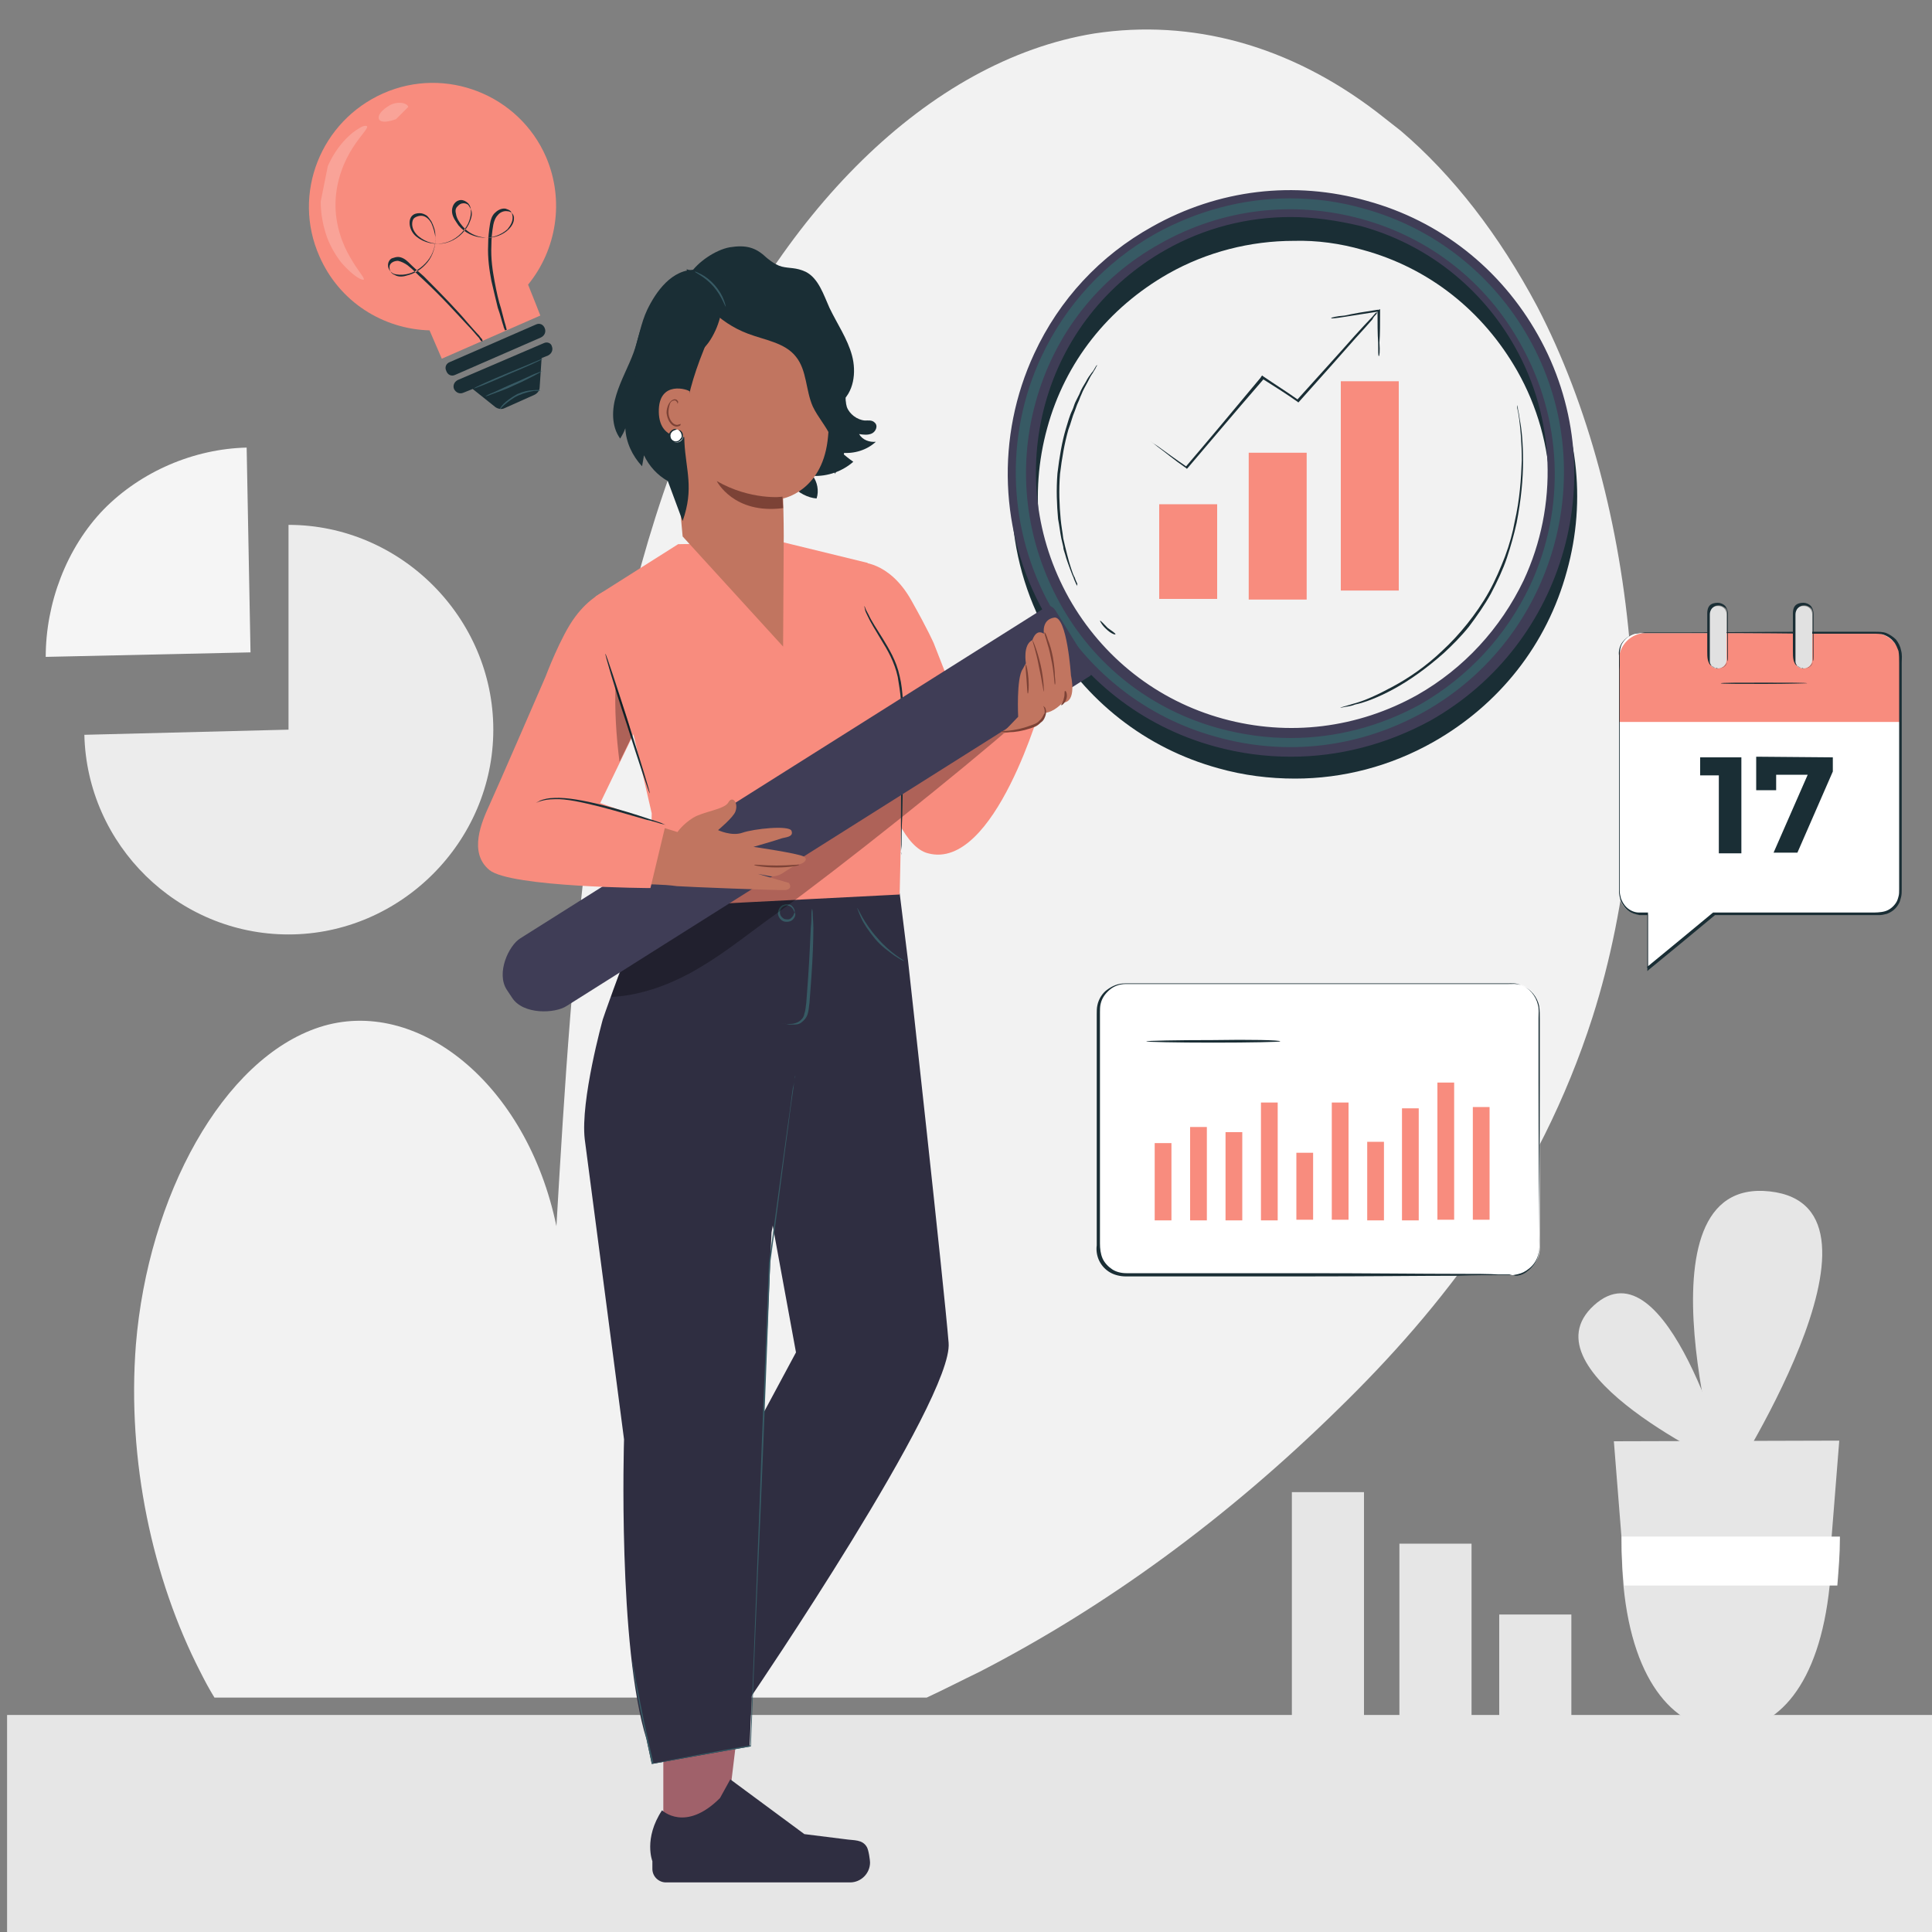 <?xml version="1.0" encoding="utf-8"?>
<!-- Generator: Adobe Illustrator 27.1.1, SVG Export Plug-In . SVG Version: 6.00 Build 0)  -->
<svg version="1.1" id="Capa_1" xmlns="http://www.w3.org/2000/svg" xmlns:xlink="http://www.w3.org/1999/xlink" x="0px" y="0px"
	 viewBox="0 0 300 300" style="enable-background:new 0 0 300 300;" xml:space="preserve">
<rect x="0" y="0" width="300" height="300" fill="#808080" stroke="none"/>
<style type="text/css">
	.st0{fill:#F2F2F2;}
	.st1{fill:#E6E6E6;}
	.st2{fill:#FFFFFF;}
	.st3{fill:#A0616A;}
	.st4{fill:#2F2E41;}
	.st5{fill:#1A2E35;}
	.st6{fill:#F88C7E;}
	.st7{fill:#E1E1E1;}
	.st8{fill:#375A64;}
	.st9{opacity:0.3;}
	.st10{fill:#C17560;}
	.st11{fill:#7C4236;}
	.st12{fill:#3F3D56;}
	.st13{fill:#ECECEC;}
	.st14{fill:#F5F5F5;}
	.st15{opacity:0.2;}
</style>
<g>
	<path class="st0" d="M247.3,157.9c-8.3,25.9-23.4,45.2-39.4,60.8c-17.4,17.1-36.2,30.8-55.8,40.9c-2.7,1.3-5.4,2.7-8.2,4H33.3
		c-0.8-1.3-1.5-2.6-2.2-4c-7.4-14.4-11.4-32.8-10-50.8c1.9-23.1,13.5-44.4,28.5-49.3c15.1-4.9,32.2,8.7,36.8,30.9
		c2.5-43,5.4-87.6,20.5-124.2c13.7-33.1,37.3-56.8,63-61C185,2.9,200.2,7,213.8,17.4c1.3,1,2.4,1.9,3.7,2.9
		c8.1,6.9,15.3,16.2,21.2,27.3C254.6,78.2,258.5,122.7,247.3,157.9z"/>
	<g>
		<path class="st1" d="M268.4,227.8c0,0-32.2-14.8-20.9-25.1C258.8,192.4,268.4,227.8,268.4,227.8z"/>
		<path class="st1" d="M267.8,231.3c0,0-14.8-48.7,7-46.3S267.8,231.3,267.8,231.3z"/>
		<path class="st1" d="M250.6,223.8l1.2,15.1v0.3c0,2.3,0.1,4.7,0.3,7.1c1.5,15.4,8.3,22.4,16.1,22.4c7.8,0,14.3-7,15.9-22.4
			c0.3-2.3,0.3-4.7,0.3-7.1v-0.3v-0.1l1.2-15.1L250.6,223.8L250.6,223.8L250.6,223.8z"/>
		<path class="st2" d="M285.7,238.6L285.7,238.6v0.3c0,2.4-0.2,4.8-0.4,7.3h-33.1c-0.3-2.4-0.4-4.8-0.4-7.3v-0.3H285.7z"/>
	</g>
	<g>
		<g>
			<rect x="1.1" y="266.3" class="st1" width="299" height="34.1"/>
		</g>
	</g>
	<g>
		<g>
			<polygon class="st3" points="103,251.5 116.6,251.5 112.3,287.1 103,287.1 			"/>
			<path class="st4" d="M134.6,286.8L134.6,286.8c-0.7-1.2-2-1-3.3-1.2l-6.4-0.8l-11.5-8.5l-1.6,2.9c-5.4,5.4-9,1.9-9,1.9
				c-2.9,4.4-1.5,7.9-1.5,7.9v1.2c0,1.2,1,2.1,2.1,2.1H132c1.7,0,3.1-1.4,3.1-3.1l0,0C135.1,288.9,134.9,287.3,134.6,286.8
				L134.6,286.8L134.6,286.8z"/>
		</g>
		<g>
			<g>
				<g>
					<g>
						<g>
							<g>
								<g>
									<path class="st2" d="M234.9,198h-60.2c-2.3,0-4.2-1.9-4.2-4.2v-36.9c0-2.3,1.9-4.2,4.2-4.2h60.2c2.3,0,4.2,1.9,4.2,4.2
										v36.9C239.1,196.1,237.2,198,234.9,198z"/>
								</g>
							</g>
							<g>
								<g>
									<g>
										<path class="st5" d="M234.9,198c0,0,0.2,0,0.6-0.1c0.4-0.1,0.9-0.2,1.5-0.6c0.6-0.4,1.3-1,1.7-2c0.4-1,0.3-2.2,0.3-3.7
											c0-5.6-0.1-13.7-0.1-23.6c0-2.5,0-5.1,0-7.8c0-0.7,0-1.3,0-2.1s0.1-1.4-0.1-2.1c-0.3-1.3-1.3-2.6-2.6-3
											c-0.6-0.3-1.4-0.2-2.1-0.2c-0.8,0-1.5,0-2.2,0c-1.5,0-3.1,0-4.6,0c-3.1,0-6.3,0-9.6,0c-13.2,0-27.6,0-42.9,0
											c-0.9,0-1.8,0.3-2.5,0.9c-0.7,0.6-1.2,1.3-1.4,2.2c-0.1,0.4-0.1,0.9-0.1,1.3v1.4c0,1,0,1.9,0,2.8c0,3.7,0,7.4,0,11
											c0,7.2,0,14.1,0,20.7c0,0.8,0.1,1.6,0.4,2.3c0.3,0.7,0.9,1.3,1.5,1.7c0.6,0.4,1.4,0.6,2.2,0.6c0.8,0,1.6,0,2.4,0
											c3.1,0,6.2,0,9.1,0c5.8,0,11.3,0,16.3,0c9.9,0,18,0.1,23.6,0.1c2.8,0,4.9,0,6.4,0.1c0.7,0,1.3,0,1.7,0
											C234.7,198,234.9,198,234.9,198s-0.2,0-0.6,0c-0.4,0-1,0-1.7,0c-1.5,0-3.7,0-6.4,0.1c-5.6,0-13.7,0.1-23.6,0.1
											c-5,0-10.4,0-16.3,0c-2.9,0-6,0-9.1,0c-0.8,0-1.5,0-2.4,0c-0.8,0-1.7-0.2-2.4-0.6c-0.7-0.4-1.3-1-1.7-1.8
											c-0.4-0.8-0.5-1.7-0.4-2.4c0-6.6,0-13.5,0-20.7c0-3.6,0-7.2,0-11c0-0.9,0-1.9,0-2.8v-1.4c0-0.4,0-1,0.1-1.4
											c0.2-1,0.8-1.9,1.5-2.4c0.8-0.6,1.7-1,2.8-1c15.2,0,29.7,0,42.9,0c3.3,0,6.5,0,9.6,0c1.5,0,3.1,0,4.6,0c0.8,0,1.5,0,2.2,0
											s1.5-0.1,2.2,0.3c1.5,0.5,2.5,1.8,2.8,3.2c0.1,0.7,0.1,1.4,0.1,2.1c0,0.7,0,1.4,0,2.1c0,2.7,0,5.3,0,7.8
											c0,9.9-0.1,18-0.1,23.6c0,0.7,0,1.3,0,2c0,0.6-0.1,1.2-0.3,1.7c-0.4,1-1.2,1.7-1.8,2.1s-1.2,0.5-1.6,0.5
											C235.1,198,234.9,198,234.9,198z"/>
									</g>
								</g>
							</g>
						</g>
						<g>
							<g>
								<g>
									<g>
										<g>
											<g>
												<g>
													<g>
														<g>
															<rect x="201.3" y="179" class="st6" width="2.6" height="10.4"/>
														</g>
													</g>
												</g>
											</g>
										</g>
										<g>
											<g>
												<g>
													<g>
														<g>
															<rect x="179.3" y="177.5" class="st6" width="2.6" height="12"/>
														</g>
													</g>
												</g>
											</g>
										</g>
										<g>
											<g>
												<g>
													<g>
														<g>
															<rect x="184.8" y="175" class="st6" width="2.6" height="14.5"/>
														</g>
													</g>
												</g>
											</g>
										</g>
										<g>
											<g>
												<g>
													<g>
														<g>
															<rect x="190.3" y="175.8" class="st6" width="2.6" height="13.7"/>
														</g>
													</g>
												</g>
											</g>
										</g>
										<g>
											<g>
												<g>
													<g>
														<g>
															<rect x="195.8" y="171.2" class="st6" width="2.6" height="18.3"/>
														</g>
													</g>
												</g>
											</g>
										</g>
										<g>
											<g>
												<g>
													<g>
														<g>
															<rect x="206.8" y="171.2" class="st6" width="2.6" height="18.2"/>
														</g>
													</g>
												</g>
											</g>
										</g>
										<g>
											<g>
												<g>
													<g>
														<g>
															<rect x="212.3" y="177.3" class="st6" width="2.6" height="12.2"/>
														</g>
													</g>
												</g>
											</g>
										</g>
										<g>
											<g>
												<g>
													<g>
														<g>
															<rect x="217.7" y="172.1" class="st6" width="2.6" height="17.4"/>
														</g>
													</g>
												</g>
											</g>
										</g>
										<g>
											<g>
												<g>
													<g>
														<g>
															<rect x="223.2" y="168.1" class="st6" width="2.6" height="21.3"/>
														</g>
													</g>
												</g>
											</g>
										</g>
										<g>
											<g>
												<g>
													<g>
														<g>
															<rect x="228.7" y="171.9" class="st6" width="2.6" height="17.5"/>
														</g>
													</g>
												</g>
											</g>
										</g>
									</g>
								</g>
							</g>
						</g>
					</g>
				</g>
				<g>
					<g>
						<path class="st5" d="M198.8,161.7c0,0.1-4.7,0.2-10.4,0.2c-5.8,0-10.4-0.1-10.4-0.2c0-0.1,4.7-0.2,10.4-0.2
							C194.1,161.4,198.8,161.5,198.8,161.7z"/>
					</g>
				</g>
			</g>
			<g>
				<g>
					<g>
						<path class="st2" d="M254.8,98.3h36.9c1.9,0,3.4,1.5,3.4,3.4v36.9c0,1.9-1.5,3.4-3.4,3.4h-25.5l-10.3,8.5V142h-1.1
							c-1.9,0-3.4-1.5-3.4-3.4v-36.9C251.4,99.8,252.9,98.3,254.8,98.3z"/>
					</g>
				</g>
				<g>
					<g>
						<g>
							<path class="st6" d="M251.4,112.1h43.7v-9.7c0-2.3-1.9-4.1-4.1-4.1h-35.5c-2.2,0-4.1,1.9-4.1,4.1L251.4,112.1L251.4,112.1z"
								/>
						</g>
					</g>
					<g>
						<g>
							<path class="st5" d="M270.4,117.6v14.9h-3.5v-12.1h-2.9v-2.8H270.4z"/>
						</g>
						<g>
							<path class="st5" d="M284.6,117.6v2.2l-5.5,12.6h-3.7l5.3-12.1h-4.9v2.4h-3.1v-5.2L284.6,117.6L284.6,117.6z"/>
						</g>
					</g>
					<g>
						<g>
							<g>
								<path class="st5" d="M267.2,106.1c0,0.1,3,0.1,6.7,0.1c3.7,0,6.7-0.1,6.7-0.1c0-0.1-3-0.1-6.7-0.1S267.2,106,267.2,106.1z"
									/>
							</g>
						</g>
					</g>
				</g>
				<g>
					<g>
						<g>
							<path class="st5" d="M254.8,98.3c0,0-0.1,0-0.3,0c-0.1,0-0.4,0-0.6,0.1c-0.6,0.1-1.5,0.6-2.1,1.5c-0.3,0.5-0.5,1.2-0.4,1.9
								c0,0.7,0,1.5,0,2.3c0,1.7,0,3.6,0,5.7c0,4.3,0,9.4,0,15.4c0,2.9,0,6.1,0,9.4c0,0.8,0,1.7,0,2.5c0,0.4,0,0.8,0,1.3
								c0,0.4,0.1,0.9,0.2,1.3c0.3,0.8,0.9,1.6,1.7,2c0.4,0.2,0.8,0.3,1.3,0.4c0.4,0,0.9,0,1.3,0l-0.1-0.1c0,2.7,0,5.5,0,8.5v0.3
								l0.2-0.2c3.3-2.7,6.7-5.5,10.3-8.5h-0.1c6.3,0,12.9,0,19.8,0c1.5,0,3.1,0,4.6,0h1.2c0.4,0,0.8-0.1,1.2-0.2
								c0.8-0.3,1.4-0.8,1.8-1.5c0.2-0.3,0.3-0.7,0.4-1.1c0.1-0.4,0.1-0.8,0.1-1.2c0-0.8,0-1.5,0-2.2c0-1.5,0-2.9,0-4.4
								c0-5.9,0-11.5,0-16.9c0-2.7,0-5.3,0-7.9c0-1.3,0-2.6,0-3.8c0-0.6,0.1-1.2-0.1-1.9c-0.1-0.6-0.4-1.2-0.8-1.7
								c-0.4-0.4-1-0.8-1.5-1s-1.2-0.2-1.8-0.2c-1.2,0-2.3,0-3.4,0c-2.2,0-4.4,0-6.4,0c-8.1,0-14.7,0.1-19.3,0.1c-2.3,0-4,0-5.3,0
								c-0.6,0-1,0-1.3,0C255,98.3,254.8,98.3,254.8,98.3s0.1,0,0.4,0s0.8,0,1.3,0c1.2,0,2.9,0,5.3,0c4.6,0,11.2,0,19.3,0.1
								c2.1,0,4.2,0,6.4,0c1.1,0,2.2,0,3.4,0c0.6,0,1.2,0,1.7,0.2c0.5,0.2,1,0.5,1.4,1c0.4,0.4,0.6,1,0.8,1.5
								c0.1,0.6,0.1,1.2,0.1,1.8c0,1.2,0,2.5,0,3.8c0,2.6,0,5.2,0,7.9c0,5.4,0,11.1,0,16.9c0,1.5,0,2.9,0,4.4c0,0.8,0,1.5,0,2.2
								c0,0.4,0,0.8-0.1,1.1c-0.1,0.4-0.2,0.7-0.4,1c-0.4,0.6-1,1.1-1.7,1.3s-1.5,0.2-2.2,0.2c-1.5,0-3.1,0-4.6,0
								c-6.8,0-13.5,0-19.8,0h-0.1H266c-3.5,2.9-7,5.8-10.3,8.5l0.2,0.1c0-2.9,0-5.8,0-8.5v-0.1h-0.1c-0.4,0-0.9,0-1.3,0
								s-0.8-0.1-1.2-0.3c-0.8-0.4-1.3-1.1-1.6-1.9c-0.1-0.4-0.2-0.8-0.2-1.2c0-0.4,0-0.8,0-1.3c0-0.8,0-1.7,0-2.5
								c0-3.3,0-6.5,0-9.4c0-5.9,0-11.1,0-15.4c0-2.1,0-4,0-5.7c0.1-1.7-0.2-3.1,0.4-4.1c0.6-1,1.5-1.4,2-1.5
								C254.5,98.3,254.8,98.3,254.8,98.3z"/>
						</g>
					</g>
				</g>
				<g>
					<g>
						<g>
							<path class="st7" d="M266.7,103.8L266.7,103.8c0.8,0,1.4-0.6,1.4-1.3v-7.1c0-0.8-0.6-1.3-1.3-1.3h-0.1
								c-0.8,0-1.3,0.6-1.3,1.3v7.1C265.4,103.3,266,103.8,266.7,103.8z"/>
						</g>
					</g>
					<g>
						<g>
							<g>
								<path class="st5" d="M266.7,103.8c0-0.1-0.4,0-0.8-0.3c-0.2-0.2-0.4-0.4-0.4-0.8s0-0.9,0-1.4c0-1.1,0-2.3,0-3.7
									c0-0.7,0-1.4,0-2.2c0-0.3,0.1-0.7,0.4-1c0.3-0.3,0.6-0.4,1-0.4s0.7,0.2,1,0.4s0.3,0.6,0.3,1c0,0.8,0,1.5,0,2.2
									c0,1.3,0,2.6,0,3.7c0,0.3,0,0.5,0,0.8c0,0.3,0,0.4,0,0.6c-0.1,0.4-0.3,0.6-0.5,0.8C267.1,103.9,266.7,103.8,266.7,103.8
									s0.1,0,0.3,0c0.1,0,0.4-0.1,0.6-0.2c0.3-0.2,0.5-0.4,0.6-0.9c0.1-0.2,0.1-0.4,0.1-0.7s0-0.5,0-0.8c0-1.1,0-2.3,0-3.7
									c0-0.7,0-1.4,0-2.2c0-0.4-0.1-0.8-0.4-1.2c-0.3-0.3-0.7-0.5-1.2-0.5c-0.4,0-0.9,0.1-1.2,0.4c-0.3,0.3-0.4,0.8-0.4,1.2
									c0,0.8,0,1.5,0,2.2c0,1.3,0,2.6,0,3.7c0,0.5,0,1,0.1,1.4s0.3,0.8,0.6,0.9c0.3,0.2,0.5,0.3,0.6,0.3
									C266.6,103.9,266.7,103.8,266.7,103.8z"/>
							</g>
						</g>
					</g>
				</g>
				<g>
					<g>
						<g>
							<path class="st7" d="M280,103.8L280,103.8c0.8,0,1.4-0.6,1.4-1.3v-7.1c0-0.8-0.6-1.3-1.3-1.3H280c-0.8,0-1.3,0.6-1.3,1.3v7.1
								C278.7,103.3,279.3,103.8,280,103.8z"/>
						</g>
					</g>
					<g>
						<g>
							<g>
								<path class="st5" d="M280,103.8c0-0.1-0.4,0-0.8-0.3c-0.2-0.2-0.4-0.4-0.4-0.8s0-0.9,0-1.4c0-1.1,0-2.3,0-3.7
									c0-0.7,0-1.4,0-2.2c0-0.3,0.1-0.7,0.4-1c0.3-0.3,0.6-0.4,1-0.4s0.7,0.2,1,0.4c0.3,0.3,0.3,0.6,0.3,1c0,0.8,0,1.5,0,2.2
									c0,1.3,0,2.6,0,3.7c0,0.3,0,0.5,0,0.8c0,0.3,0,0.4,0,0.6c-0.1,0.4-0.3,0.6-0.5,0.8C280.4,103.9,280,103.8,280,103.8
									s0.1,0,0.3,0c0.1,0,0.4-0.1,0.6-0.2c0.3-0.2,0.5-0.4,0.6-0.9c0.1-0.2,0.1-0.4,0.1-0.7s0-0.5,0-0.8c0-1.1,0-2.3,0-3.7
									c0-0.7,0-1.4,0-2.2c0-0.4-0.1-0.8-0.4-1.2c-0.3-0.3-0.7-0.5-1.2-0.5c-0.4,0-0.9,0.1-1.2,0.4c-0.3,0.3-0.4,0.8-0.4,1.2
									c0,0.8,0,1.5,0,2.2c0,1.3,0,2.6,0,3.7c0,0.5,0,1,0.1,1.4c0.1,0.4,0.3,0.8,0.6,0.9c0.3,0.2,0.5,0.3,0.6,0.3
									C280,103.9,280,103.8,280,103.8z"/>
							</g>
						</g>
					</g>
				</g>
			</g>
			<g>
				<g>
					<g>
						<g>
							<g>
								<g>
									<g>
										<g>
											<g>
												<g>
													<path class="st4" d="M103.9,138.3c0,0-3.8,4-5.6,7.9c-1.9,3.8-4.7,12.1-4.7,12.1s-3.5,12.6-2.8,18.6
														c0.8,6,6.1,46.6,6.1,46.6s-1,32.2,3.5,46.6l0.8,3.8l15.2-2.7l0,0l0,0l3.4-79.8l9.3-52.8L103.9,138.3z"/>
												</g>
											</g>
										</g>
									</g>
								</g>
							</g>
							<g>
								<g>
									<g>
										<g>
											<g>
												<g>
													<g>
														<path class="st8" d="M123.4,141.7c-0.1,0-0.1-0.5-0.6-0.9c-0.3-0.2-0.6-0.3-1-0.1c-0.4,0.1-0.7,0.6-0.7,1
															s0.3,0.8,0.7,1c0.4,0.1,0.8,0.1,1-0.1C123.4,142.1,123.3,141.6,123.4,141.7c0,0,0.1,0.1,0.1,0.3s-0.1,0.5-0.4,0.8
															c-0.3,0.3-0.8,0.4-1.3,0.3c-0.5-0.1-1-0.7-1-1.3c0-0.6,0.4-1.2,0.9-1.3c0.5-0.2,1-0.1,1.3,0.2s0.4,0.6,0.4,0.8
															C123.4,141.5,123.4,141.7,123.4,141.7z"/>
													</g>
												</g>
											</g>
										</g>
									</g>
								</g>
							</g>
							<g>
								<g>
									<g>
										<g>
											<g>
												<path class="st4" d="M141,149.2c0,0,5.6,50.6,6.3,59.3c0.8,8.7-30.7,55-30.7,55l-13.3-15.7l20.3-37.8l-6.9-37.6l9-33.9
													l14,0.2L141,149.2z"/>
											</g>
										</g>
									</g>
								</g>
							</g>
						</g>
						<g>
							<g>
								<g>
									<g>
										<g>
											<g>
												<path class="st8" d="M98.2,257.9c0,0,0,0.4,0.1,1.1c0.1,0.7,0.3,1.8,0.5,3.1c0.5,2.8,1.3,6.7,2.4,11.7v0.1h0.1
													c4.3-0.8,9.4-1.7,15.2-2.7h0.1v-0.1c0.4-10.4,0.9-22.9,1.5-36.3c0.6-14.4,1.1-27.8,1.5-38.7l0,0
													c1.2-8.8,2.1-16.1,2.8-21.2c0.3-2.5,0.6-4.5,0.8-5.9c0.1-0.6,0.1-1.2,0.2-1.5c0.1-0.3,0.1-0.5,0.1-0.5s-0.1,0.2-0.1,0.5
													c-0.1,0.4-0.1,0.9-0.3,1.5c-0.2,1.3-0.4,3.3-0.8,5.9c-0.7,5.1-1.7,12.4-2.9,21.2l0,0l0,0c-0.4,11-1,24.3-1.5,38.7
													c-0.5,13.4-1,25.8-1.4,36.3l0.1-0.1c-5.8,1-10.9,2-15.2,2.8l0.1,0.1c-1.2-5-2-9-2.5-11.7c-0.3-1.3-0.4-2.4-0.6-3.1
													c-0.1-0.4-0.1-0.6-0.1-0.8C98.2,258,98.2,257.9,98.2,257.9z"/>
											</g>
										</g>
									</g>
								</g>
							</g>
						</g>
					</g>
					<g>
						<g>
							<path class="st8" d="M121.2,158.9c0,0,0.3,0,0.8,0.1c0.5,0,1.3,0.1,2.1-0.4c0.4-0.3,0.7-0.6,0.8-1.2c0.2-0.5,0.2-1.1,0.3-1.7
								c0.1-1.3,0.2-2.6,0.3-4.1c0.2-2.9,0.3-5.6,0.4-7.5c0.1-0.9,0.1-1.7,0.1-2.2c0-0.5,0.1-0.8,0.1-0.8s0.1,0.3,0.1,0.8
								s0.1,1.3,0.1,2.2c0,1.9-0.1,4.6-0.3,7.5c-0.1,1.5-0.2,2.8-0.3,4.1c-0.1,0.6-0.1,1.2-0.3,1.8c-0.2,0.6-0.6,1-1,1.3
								c-0.4,0.3-0.9,0.3-1.3,0.3c-0.4,0-0.7,0-1-0.1C121.4,158.9,121.2,158.9,121.2,158.9z"/>
						</g>
					</g>
					<g>
						<g>
							<path class="st8" d="M140.4,149.2c0,0.1-0.6-0.2-1.5-0.8c-0.8-0.6-2-1.4-3-2.6c-1-1.2-1.8-2.4-2.2-3.3
								c-0.4-0.9-0.6-1.5-0.6-1.5c0.1-0.1,1,2.3,3.1,4.6C138.2,148,140.5,149.2,140.4,149.2z"/>
						</g>
					</g>
				</g>
				<g>
					<g>
						<g>
							<g>
								<g>
									<path class="st6" d="M92.5,92.6l6,22l2.7,11.7c0,10.1-2.7,14.7-2.7,14.7l41.2-2.1c0,0,0.7-27.9,0-33.2l-5-18.3l-13.1-3.2
										l-16.3,0.3L92.5,92.6z"/>
								</g>
							</g>
						</g>
						<g>
							<g>
								<g>
									<path class="st5" d="M149.2,123.6c-0.1,0-0.1-0.4-0.1-1.1c0-0.7,0.1-1.6,0.4-2.6c0.4-1,0.9-1.8,1.3-2.3s0.8-0.8,0.8-0.7
										c0.1,0.1-1.2,1.2-1.9,3.1C149.1,121.9,149.3,123.6,149.2,123.6z"/>
								</g>
							</g>
						</g>
						<g>
							<path class="st6" d="M161.8,109.1l-10.7,6.4L145,99.9c0,0-0.8-1.9-3.5-6.7c-3.5-6.2-8.1-5.9-8.1-5.9l-5.4,8.1l5.8,12.4
								c0,0,3.5,23,10.3,24.7C154.5,135.3,161.8,109.1,161.8,109.1L161.8,109.1z"/>
						</g>
					</g>
					<g class="st9">
						<g>
							<path d="M94.9,154.8c4.9-0.2,9.9-2.2,14-4.7c4.2-2.5,7.9-5.6,11.9-8.4c9.4-6.8,28.1-21.7,36.9-29.4l-2.6,0.6l-58.9,38.1
								L94.9,154.8z"/>
						</g>
					</g>
					<g>
						<g>
							<path class="st5" d="M140,132.8c0,0,0-0.1-0.1-0.4c0-0.3,0-0.7,0-1.2c0-1.1,0-2.5,0-4.3c0-3.7,0.1-8.7,0.1-14.1
								c0-1.4,0.1-2.8-0.1-4c-0.1-1.3-0.3-2.5-0.5-3.7c-0.5-2.3-1.6-4.2-2.6-5.8c-0.9-1.5-1.7-2.8-2.1-3.7c-0.2-0.4-0.4-0.8-0.4-1.1
								c-0.1-0.3-0.1-0.4-0.1-0.4s0.1,0.1,0.2,0.4c0.1,0.3,0.3,0.6,0.5,1c0.4,0.9,1.2,2.1,2.2,3.7c0.9,1.5,2.1,3.4,2.6,5.8
								c0.3,1.2,0.4,2.4,0.5,3.7c0.1,1.3,0.1,2.7,0.1,4c-0.1,5.5-0.1,10.4-0.2,14.1c-0.1,1.8-0.1,3.2-0.1,4.3c0,0.4-0.1,0.8-0.1,1.2
								C140,132.6,140,132.8,140,132.8z"/>
						</g>
					</g>
				</g>
				<g>
					<g>
						<path class="st5" d="M136,68.6c-1,0.1-2.1-0.3-2.6-1.2c0.6,0.1,1.4,0.2,2-0.1c0.6-0.3,1-1.2,0.4-1.7c-0.4-0.4-1-0.3-1.5-0.3
							c-1.2-0.1-2.4-1-2.8-2.1c-0.4-1.3-0.1-2.7,0.1-4c0.4-3.9-1.4-8-4.6-10.2l-8.5-4.9c-3.1,3.9-4,9.2-3.4,14.1
							c0.6,4.9,2.7,9.6,5.3,13.8c0.7,1.2,1.5,2.5,2.6,3.5c1,1,2.4,1.8,3.8,1.9c0.4-1.2,0.1-2.6-0.6-3.5c2.3,0.1,4.6-0.7,6.3-2.2
							c-0.6-0.4-1.2-0.9-1.8-1.4C132.6,70.5,134.6,69.9,136,68.6z"/>
					</g>
					<g>
						<g>
							<g>
								<g>
									<g>
										<g>
											<g>
												<path class="st10" d="M103.6,54.9c0.1-3.5,2.4-6.5,5.7-7.4l10.6-3c4.6-0.6,7.8,4.9,8.3,9.6c0.4,5.1,0.8,10.5,0.3,14.4
													c-1,7.8-6.9,8.9-6.9,8.9s0.1,3.5,0.1,5.8l-0.1,17.2L106,83.3L103.4,55C103.5,54.8,103.6,55,103.6,54.9z"/>
											</g>
										</g>
									</g>
									<g>
										<g>
											<g>
												<g>
													<g>
														<g>
															<g>
																<path class="st11" d="M111.3,74.7c0,0,2.6,5.2,10.3,4.2l-0.1-1.8C121.6,77.2,116.5,77.7,111.3,74.7z"/>
															</g>
														</g>
													</g>
												</g>
											</g>
										</g>
									</g>
								</g>
							</g>
						</g>
					</g>
					<g>
						<path class="st5" d="M107.1,42.6c1.2-1.9,4-3.8,6.2-4.2c2.5-0.4,4,0,5.6,1.5c0,0,1.3,1.2,2.5,1.5s2.2,0.1,3.7,0.8
							c2,1,2.8,3.6,3.7,5.6c1.2,2.5,2.8,4.8,3.5,7.4c0.7,2.6,0.3,5.8-1.9,7.4c0.4-2.2,0.8-4.7-0.4-6.7c-1-1.5-2.6-2.3-3.8-3.5
							c-1.5-1.5-1.7-3.5-3.1-5C119.5,44,113.3,49.9,107.1,42.6"/>
					</g>
					<g>
						<path class="st5" d="M131.4,65.1c-0.1-3.7-0.3-7.5-1.6-11c-1.5-4.4-4.8-8.1-8.8-10.3c-4.1-2.2-9-2.8-13.5-1.7l-0.9-0.3
							c1.4,4.6,5,8.3,9.5,10c2.6,1,5.8,1.4,7.5,3.6c1.7,2.1,1.5,5.2,2.6,7.7c0.8,1.7,2.1,3.1,2.8,4.7c0.8,1.8,0.7,3.8,0.6,5.8
							C131.4,71.4,131.5,68.1,131.4,65.1z"/>
					</g>
					<g>
						<path class="st5" d="M113,46.3l-4.9-4.4c-3.8-0.2-6.3,3.5-7.6,6.2c-1,2.1-1.3,4.4-2.1,6.6c-0.8,2.2-2,4.3-2.7,6.6
							c-0.7,2.2-0.8,4.9,0.6,6.8c0.3-0.5,0.6-1,0.8-1.6c0.1,2.2,1.1,4.3,2.6,5.9c0.1-0.6,0.2-1.1,0.3-1.7c0.8,1.7,2.1,3.1,3.7,4
							l2.3,6.2C109.6,70.7,100.8,69.9,113,46.3z"/>
					</g>
					<g>
						<path class="st5" d="M112.3,47.2c-0.3,1.4-0.6,2.8-1.2,4.1c-0.6,1.3-1.4,2.6-2.6,3.4c-1.7,1.2-3.8,1.5-5.9,2
							c-2.1,0.5-4.2,1.4-5,3.3c0.3-2.8,0.9-5.6,1.7-8.3c0.9-2.9,2.2-6,4.7-7.9c2.2-1.7,5.4-2.2,8.1-1.2"/>
					</g>
					<g>
						<g>
							<g>
								<g>
									<g>
										<g>
											<g>
												<g>
													<g>
														<g>
															<g>
																<g>
																	<g>
																		<g>
																			<g>
																				<g>
																					<g>
																						<g>
																							<g>
																								<g>
																									<g>
																										<g>
																											<path class="st10" d="M107.1,60.8c-0.1-0.3-4.9-1.9-4.8,3.2c0.1,4.9,5,3.8,5,3.7
																												C107.3,67.6,107.1,60.8,107.1,60.8z"/>
																										</g>
																									</g>
																								</g>
																							</g>
																						</g>
																					</g>
																				</g>
																			</g>
																		</g>
																	</g>
																</g>
															</g>
														</g>
													</g>
												</g>
											</g>
										</g>
									</g>
								</g>
							</g>
							<g>
								<g>
									<g>
										<g>
											<g>
												<g>
													<g>
														<g>
															<g>
																<g>
																	<g>
																		<g>
																			<g>
																				<g>
																					<g>
																						<g>
																							<g>
																								<g>
																									<g>
																										<g>
																											<g>
																												<path class="st11" d="M105.7,65.8c0,0-0.1,0.1-0.3,0.1c-0.1,0.1-0.4,0.1-0.6,0c-0.5-0.2-1-1-1-1.9
																													c0-0.4,0.1-0.9,0.2-1.2c0.1-0.4,0.4-0.6,0.6-0.6c0.3-0.1,0.4,0.1,0.5,0.2c0.1,0.1,0.1,0.3,0.1,0.3
																													s0.1-0.1,0.1-0.3c0-0.1-0.1-0.2-0.2-0.3c-0.1-0.1-0.3-0.1-0.4-0.1c-0.4,0.1-0.7,0.4-0.9,0.8
																													c-0.2,0.4-0.3,0.9-0.3,1.3c0.1,1,0.6,1.9,1.3,2.1c0.3,0.1,0.6,0,0.8-0.1
																													C105.7,66,105.7,65.8,105.7,65.8z"/>
																											</g>
																										</g>
																									</g>
																								</g>
																							</g>
																						</g>
																					</g>
																				</g>
																			</g>
																		</g>
																	</g>
																</g>
															</g>
														</g>
													</g>
												</g>
											</g>
										</g>
									</g>
								</g>
							</g>
						</g>
						<g>
							<g>
								<g>
									<g>
										<g>
											<g>
												<g>
													<g>
														<path class="st2" d="M105.2,66.7c-0.4-0.1-1,0.3-1.1,0.8c-0.1,0.4,0.2,1,0.7,1.2c0.4,0.1,1-0.1,1.2-0.6
															c0.2-0.4-0.1-1-0.5-1.2"/>
													</g>
												</g>
											</g>
										</g>
									</g>
								</g>
							</g>
							<g>
								<g>
									<g>
										<g>
											<g>
												<g>
													<g>
														<g>
															<path class="st5" d="M105.4,66.8c0,0,0.3,0.2,0.4,0.6c0.1,0.3,0.1,0.5-0.2,0.8c-0.2,0.3-0.6,0.4-0.9,0.3
																c-0.3-0.1-0.6-0.4-0.6-0.7c-0.1-0.3,0.1-0.6,0.3-0.8c0.4-0.3,0.8-0.3,0.7-0.3c0,0-0.1-0.1-0.3-0.1
																c-0.1,0-0.4,0.1-0.6,0.3c-0.2,0.2-0.4,0.5-0.4,0.9c0.1,0.4,0.3,0.8,0.8,0.9s0.9-0.1,1.2-0.4c0.3-0.3,0.3-0.7,0.2-1
																c-0.1-0.3-0.3-0.4-0.4-0.5C105.5,66.8,105.4,66.8,105.4,66.8z"/>
														</g>
													</g>
												</g>
											</g>
										</g>
									</g>
								</g>
							</g>
						</g>
					</g>
					<g>
						<g>
							<path class="st8" d="M112.7,47.6c-0.1,0.1-0.6-1.6-1.9-3.1c-1.3-1.5-2.9-2.2-2.9-2.3c0-0.1,0.4,0.1,1,0.4
								c0.6,0.3,1.4,0.9,2.1,1.7c0.7,0.8,1.2,1.7,1.4,2.3C112.6,47.1,112.7,47.6,112.7,47.6z"/>
						</g>
					</g>
				</g>
				<g>
					<g>
						<g>
							<path class="st5" d="M235.6,62.9c0,0,0.1,0.2,0.1,0.6c0.1,0.4,0.2,1,0.3,1.7c0.3,1.5,0.5,3.7,0.5,6.4c0,2.8-0.3,6-1,9.6
								c-0.4,1.8-0.9,3.6-1.5,5.4s-1.5,3.7-2.5,5.6c-1,1.8-2.2,3.5-3.4,5.1c-1.2,1.5-2.6,2.9-3.9,4.1c-2.7,2.4-5.4,4.3-7.8,5.6
								c-2.4,1.3-4.5,2.1-6,2.4c-0.7,0.3-1.3,0.3-1.7,0.4c-0.4,0.1-0.6,0.1-0.6,0.1s0.2-0.1,0.6-0.2c0.4-0.1,1-0.3,1.7-0.5
								c1.5-0.4,3.5-1.3,5.9-2.6s5.1-3.1,7.7-5.6c1.3-1.2,2.6-2.6,3.8-4.1c1.2-1.5,2.4-3.2,3.4-5c1-1.8,1.8-3.7,2.5-5.5
								c0.7-1.9,1.2-3.7,1.5-5.4c0.8-3.5,1-6.7,1.1-9.5c0-2.7-0.2-4.9-0.4-6.4c-0.1-0.8-0.2-1.3-0.3-1.7
								C235.6,63.1,235.6,62.9,235.6,62.9z"/>
						</g>
					</g>
					<g>
						<g>
							<g>
								<path class="st5" d="M239.2,55.5c-5.8-10.2-15.2-17.6-26.5-20.7c-11.3-3.1-23.1-1.7-33.3,4c-8,4.6-14.4,11.3-18.2,19.7
									c-6,12.8-5.4,27.8,1.5,40.1c5.8,10.2,15.2,17.6,26.5,20.7c3.9,1.1,7.9,1.6,11.9,1.6c7.4,0,14.8-1.9,21.5-5.7
									c10.2-5.8,17.6-15.1,20.7-26.5C246.4,77.6,245,65.8,239.2,55.5z M211.6,38.8c10.3,2.8,18.7,9.5,24,18.8
									c6.3,11.1,6.8,24.7,1.4,36.3c-3.5,7.6-9.2,13.7-16.5,17.9c-9.2,5.2-20,6.5-30.2,3.7c-10.3-2.8-18.7-9.5-24-18.8
									c-5.2-9.2-6.5-20-3.7-30.2c2.8-10.3,9.5-18.7,18.8-24c6-3.4,12.8-5.1,19.5-5.1C204.5,37.3,208.1,37.8,211.6,38.8z"/>
							</g>
						</g>
						<g>
							<g>
								<path class="st5" d="M167.3,91c0,0-0.1-0.1-0.2-0.3c-0.1-0.3-0.3-0.6-0.4-1c-0.2-0.4-0.4-1-0.6-1.5
									c-0.2-0.6-0.5-1.3-0.7-2.1c-0.1-0.4-0.3-0.8-0.3-1.2c-0.1-0.4-0.2-0.9-0.3-1.3c-0.2-1-0.3-2-0.5-3c-0.2-2.2-0.3-4.6-0.1-7.1
									c0.3-2.5,0.7-4.9,1.3-6.9c0.3-1,0.6-2.1,1-2.9c0.2-0.4,0.3-0.9,0.5-1.3c0.2-0.4,0.4-0.8,0.6-1.2c0.3-0.8,0.7-1.4,1-1.9
									c0.3-0.6,0.6-1,0.9-1.4c0.3-0.3,0.4-0.6,0.6-0.9c0.1-0.2,0.2-0.3,0.3-0.3c0,0-0.1,0.1-0.2,0.3c-0.1,0.3-0.3,0.5-0.5,0.9
									c-0.3,0.4-0.5,0.8-0.8,1.4s-0.7,1.2-1,2c-0.2,0.4-0.3,0.8-0.5,1.2c-0.2,0.4-0.3,0.8-0.5,1.3c-0.4,0.9-0.6,1.9-1,2.9
									c-0.6,2.1-1,4.4-1.3,6.9c-0.2,2.5-0.1,4.9,0.1,7c0.1,1.1,0.3,2.1,0.4,3c0.1,0.4,0.2,0.9,0.3,1.3c0.1,0.4,0.2,0.8,0.3,1.2
									c0.2,0.8,0.4,1.5,0.6,2.1c0.2,0.6,0.4,1.2,0.6,1.5c0.1,0.4,0.3,0.7,0.4,1C167.2,90.8,167.3,91,167.3,91z"/>
							</g>
						</g>
						<g>
							<g>
								<path class="st5" d="M173.2,98.5c-0.1,0.1-0.8-0.2-1.4-0.8c-0.7-0.6-1-1.3-1-1.3c0.1-0.1,0.6,0.5,1.2,1.1
									C172.7,98,173.3,98.4,173.2,98.5z"/>
							</g>
						</g>
						<g>
							<g>
								<g>
									<g>
										<g>
											<g>
												<g>
													<g>
														<g>
															<path class="st8" d="M161.1,55.2c3.7-7.9,9.8-14.8,17.9-19.4c10.1-5.7,21.7-7.1,32.9-4c11.2,3.1,20.4,10.4,26.1,20.4
																c11.7,20.8,4.4,47.2-16.4,59l0,0c-10.1,5.7-21.7,7.1-32.9,4c-11.2-3.1-20.4-10.4-26.1-20.4
																C155.5,82.1,155.5,67.4,161.1,55.2z M237,90.5c5.3-11.4,5.2-25.1-1.4-36.9c-5.3-9.4-14-16.2-24.4-19
																S190,33,180.5,38.3c-9.4,5.3-16.2,14-19,24.4c-2.9,10.4-1.5,21.3,3.7,30.7c5.3,9.4,14,16.2,24.4,19
																c10.4,2.9,21.3,1.5,30.7-3.7C227.9,104.4,233.6,97.9,237,90.5z"/>
															<path class="st12" d="M200.5,117.5c-4,0-7.9-0.5-11.9-1.6c-11.3-3.1-20.7-10.5-26.5-20.8
																c-6.9-12.3-7.5-27.3-1.5-40.2c3.9-8.4,10.2-15.2,18.3-19.7c10.3-5.8,22.1-7.2,33.4-4c11.3,3.1,20.7,10.5,26.5,20.8
																c11.9,21.1,4.4,48-16.7,59.9C215.3,115.6,207.9,117.5,200.5,117.5z M200.3,30.8c-7.2,0-14.4,1.9-20.9,5.5
																c-7.8,4.4-13.9,11-17.7,19.1c-5.8,12.4-5.2,27,1.5,38.9c5.6,9.9,14.7,17.1,25.6,20.1c11,3.1,22.4,1.7,32.4-3.9
																c20.4-11.5,27.7-37.6,16.2-58c-5.6-9.9-14.7-17.1-25.6-20.1C208,31.3,204.1,30.8,200.3,30.8z M200.4,114.6
																c-3.7,0-7.4-0.5-11.1-1.5c-10.6-2.9-19.4-9.8-24.7-19.4s-6.7-20.6-3.8-31.2s9.8-19.4,19.4-24.7
																c9.6-5.4,20.6-6.7,31.2-3.8s19.4,9.8,24.7,19.4c6.5,11.5,7.1,25.5,1.5,37.5l0,0c-3.7,7.8-9.6,14.2-17.1,18.5
																C214.3,112.8,207.4,114.6,200.4,114.6z M200.4,33.7c-6.7,0-13.4,1.7-19.4,5.1c-9.2,5.2-15.9,13.7-18.7,23.9
																c-2.8,10.2-1.5,20.9,3.7,30.2c5.2,9.2,13.7,15.9,23.9,18.7c10.2,2.8,20.9,1.5,30.2-3.7c7.2-4.1,12.9-10.3,16.5-17.8
																l0,0c5.4-11.6,4.9-25.2-1.4-36.3c-5.2-9.2-13.7-15.9-23.9-18.7C207.5,34.2,203.9,33.7,200.4,33.7z"/>
														</g>
													</g>
												</g>
											</g>
										</g>
									</g>
									<g>
										<g>
											<g>
												<g>
													<g>
														<g>
															<path class="st12" d="M79.5,154.9l-0.8-1.2c-1.7-2.6,0.3-6.9,2.1-8l81.7-51.5c0.4-0.3,1,0,1.4,0.6l5.4,8.7
																c0.4,0.6,0.3,1.3-0.1,1.5L88,156.2C86.2,157.4,81.2,157.6,79.5,154.9z"/>
														</g>
													</g>
												</g>
											</g>
										</g>
									</g>
								</g>
							</g>
						</g>
					</g>
					<g>
						<g>
							<g>
								<g>
									<path class="st10" d="M155.6,113.9l2.5-2.6c0,0-0.3-6,0.7-7.4l0.5-0.9c0,0-0.5-2.9,1-3.6c0.4-1.1,1-1.5,1.8-1
										c0,0-0.4-2.2,1.6-2.5s2.6,9,2.6,9s1,4.2-1.3,4.2c0,0-1.3,1.5-2.8,1.6c0,0-0.4,2.5-2.5,2.3L155.6,113.9z"/>
								</g>
							</g>
						</g>
						<g>
							<g>
								<g>
									<g>
										<path class="st11" d="M162,109.6c0,0,0.1,0.1,0.3,0.3c0.1,0.2,0.2,0.6,0.1,1c-0.1,0.4-0.3,1-0.8,1.3
											c-0.4,0.4-1,0.7-1.6,0.9c-1.2,0.4-2.4,0.6-3.3,0.6c-0.8,0.1-1.3-0.1-1.3-0.1c0-0.1,2.1,0,4.5-0.9c0.6-0.2,1.2-0.4,1.5-0.8
											c0.4-0.3,0.6-0.8,0.8-1.2C162.3,110.1,162,109.7,162,109.6z"/>
									</g>
								</g>
							</g>
						</g>
						<g>
							<g>
								<g>
									<g>
										<path class="st11" d="M163.8,106.3c-0.1,0-0.1-1.9-0.6-4.1c-0.4-2.2-1.2-4-1-4c0.1,0,0.3,0.4,0.5,1.1
											c0.3,0.7,0.6,1.7,0.8,2.8c0.2,1.2,0.3,2.2,0.3,2.9C163.9,105.9,163.9,106.3,163.8,106.3z"/>
									</g>
								</g>
							</g>
						</g>
						<g>
							<g>
								<g>
									<g>
										<path class="st11" d="M162.1,107.4c-0.1,0-0.3-1.8-0.8-4c-0.4-2.2-1-3.9-1-4c0.1,0,0.8,1.7,1.3,3.9
											C162.1,105.5,162.1,107.4,162.1,107.4z"/>
									</g>
								</g>
							</g>
						</g>
						<g>
							<g>
								<g>
									<g>
										<path class="st11" d="M165.4,107.3c0.1-0.1,0.4,0.5,0.2,1.2c-0.2,0.7-0.8,1.1-0.8,1c-0.1-0.1,0.3-0.4,0.4-1.1
											C165.4,107.8,165.2,107.3,165.4,107.3z"/>
									</g>
								</g>
							</g>
						</g>
						<g>
							<g>
								<g>
									<g>
										<path class="st11" d="M159.6,107.7c-0.1,0-0.1-1-0.2-2.2c-0.1-1.2-0.2-2.2-0.1-2.3c0.1,0,0.3,1,0.4,2.2
											C159.8,106.7,159.7,107.7,159.6,107.7z"/>
									</g>
								</g>
							</g>
						</g>
					</g>
					<g>
						<g>
							<g>
								<path class="st10" d="M105.2,129.2c0,0,0.8-1.2,2.4-2.2c1.6-1,4.9-1.3,5.5-2.4c0.6-1.1,1.6,0,1.1,1.4
									c-0.3,0.9-2.7,2.9-2.7,2.9s2.1,1,3.8,0.4c1.7-0.6,7.2-1.2,7.6-0.3c0.4,1-1,1-1.6,1.2c-0.5,0.2-4.3,1.3-4.3,1.3
									s6.9,1,7.8,1.5c0.9,0.5-0.3,1.2-0.7,1.2c-0.3-0.1-1.7,0.8-2.6,1.4c-0.6,0.4-1.5,0.6-2.2,0.4l-1.6-0.3l4.8,1.4
									c0,0,0.7,0.9-0.5,1.1c-0.6,0.1-15.7-0.5-16.9-0.6c-2-0.3-5.3-0.3-5.3-0.3l2.5-9L105.2,129.2z"/>
							</g>
						</g>
						<g>
							<g>
								<g>
									<path class="st11" d="M124.1,134.3c0,0.1-1.5,0.4-3.5,0.4s-3.5-0.3-3.5-0.4c0-0.1,1.5,0.1,3.5,0.1
										C122.5,134.4,124.1,134.2,124.1,134.3z"/>
								</g>
							</g>
						</g>
					</g>
					<g>
						<g>
							<path class="st6" d="M93.2,124.7l6.9-14.3l-6.2-18.6c0,0-2.4,1-4.6,4c-2.2,2.9-4.6,9.3-4.6,9.3S77.2,122.4,76,125
								c-1.2,2.6-3.3,7.4,0,10.1c3.3,2.7,25,2.8,25,2.8l2.3-9.6L93.2,124.7z"/>
						</g>
					</g>
					<g>
						<g>
							<path class="st5" d="M94,101.5c0.1,0,1.7,4.8,3.6,10.8c1.9,6,3.4,10.9,3.3,10.9c-0.1,0-1.7-4.8-3.6-10.8
								C95.3,106.4,93.9,101.5,94,101.5z"/>
						</g>
					</g>
					<g>
						<g>
							<path class="st5" d="M103.4,128.1c0,0-0.3-0.1-0.8-0.2c-0.6-0.2-1.3-0.4-2.2-0.6c-1.8-0.5-4.4-1.3-7.1-2
								c-2.8-0.7-5.4-1.3-7.2-1.2c-1.9,0-2.9,0.6-2.9,0.6c0,0,0.3-0.2,0.7-0.4c0.5-0.2,1.3-0.4,2.2-0.4c1.9-0.1,4.6,0.4,7.4,1.1
								c2.8,0.7,5.3,1.5,7.1,2.1c0.9,0.3,1.6,0.5,2.1,0.7C103.1,128,103.4,128.1,103.4,128.1z"/>
						</g>
					</g>
					<g class="st9">
						<g>
							<path d="M95.6,106.2c-0.2,3.8,0.1,8.3,0.6,12.1l1.9-3.9c-0.3-2-1.8-6-2.5-7.9"/>
						</g>
					</g>
				</g>
				<g>
					<rect x="208.2" y="59.2" class="st6" width="9" height="32.5"/>
					<g>
						<g>
							<rect x="180" y="78.3" class="st6" width="9" height="14.7"/>
						</g>
						<g>
							<rect x="193.9" y="70.3" class="st6" width="9" height="22.8"/>
						</g>
						<g>
							<g>
								<path class="st5" d="M213.9,48.5c0,0-0.1,0.1-0.2,0.3c-0.2,0.2-0.4,0.4-0.6,0.8c-0.6,0.7-1.5,1.7-2.6,2.9
									c-2.2,2.5-5.3,6-8.8,9.9l-0.1,0.1l-0.1-0.1c-1.7-1.2-3.6-2.4-5.5-3.6l0.3-0.1c-0.1,0.1-0.1,0.2-0.2,0.3
									c-4.6,5.3-8.7,10.2-11.7,13.7l-0.1,0.1l-0.1-0.1c-1.9-1.3-3.3-2.5-4.4-3.3c-0.5-0.4-0.9-0.7-1.2-0.9
									c-0.3-0.2-0.4-0.3-0.4-0.3s0.1,0.1,0.4,0.3s0.7,0.5,1.2,0.8c1.1,0.8,2.6,1.9,4.5,3.2h-0.2c3-3.5,7.1-8.4,11.6-13.8
									c0.1-0.1,0.1-0.2,0.2-0.3l0.1-0.1l0.1,0.1c1.9,1.3,3.8,2.5,5.5,3.7h-0.2c3.6-4,6.7-7.4,8.9-9.9c1.1-1.2,2-2.2,2.6-2.8
									c0.3-0.3,0.5-0.6,0.7-0.8C213.8,48.5,213.9,48.5,213.9,48.5z"/>
							</g>
						</g>
						<g>
							<g>
								<path class="st5" d="M214.1,55.3c-0.1,0-0.1-0.8-0.1-2.1c-0.1-1.3-0.1-3.1-0.1-5l0.2,0.2c-0.1,0-0.1,0-0.2,0
									c-2,0.3-3.8,0.6-5.1,0.8c-1.3,0.2-2.1,0.3-2.1,0.2s0.8-0.3,2.1-0.4c1.3-0.3,3.1-0.6,5.1-0.9c0.1,0,0.1,0,0.2,0l0.2-0.1v0.2
									c0,2,0,3.7-0.1,5C214.3,54.6,214.2,55.3,214.1,55.3z"/>
							</g>
						</g>
					</g>
				</g>
			</g>
		</g>
	</g>
	<g>
		<g>
			<path class="st13" d="M44.8,113.3V81.5c17.4,0,31.8,14.4,31.8,31.8s-14.4,31.8-31.8,31.8c-17.2,0-31.3-13.9-31.7-31L44.8,113.3z"
				/>
		</g>
		<g>
			<path class="st14" d="M38.9,101.3L7.1,102c0-8.3,3.2-16.9,9-22.9c5.8-5.9,14-9.4,22.2-9.6L38.9,101.3z"/>
		</g>
	</g>
	<g>
		<g>
			<g>
				<g>
					<g>
						<path class="st6" d="M84.8,24.4c-4.2-9.7-15.6-14.2-25.3-9.9c-9.7,4.3-14.2,15.6-9.9,25.3c3.1,7.1,9.9,11.3,17.1,11.5
							c0.9,2.1,1.9,4.4,1.9,4.4L83.9,49c0,0-1-2.6-1.9-4.8C86.4,38.8,87.7,31.2,84.8,24.4z"/>
					</g>
				</g>
			</g>
			<g>
				<g>
					<g>
						<g>
							<path class="st5" d="M78.4,51.3c0,0,0-0.1-0.1-0.3c-0.1-0.1-0.1-0.4-0.2-0.6c-0.2-0.6-0.4-1.5-0.8-2.6
								c-0.3-1.2-0.6-2.5-1-4.2c-0.3-1.6-0.6-3.5-0.5-5.6c0-1,0.1-2.1,0.3-3.3c0.1-0.6,0.3-1.2,0.7-1.6c0.4-0.4,1-0.8,1.7-0.7
								c0.3,0.1,0.6,0.2,0.8,0.4c0.2,0.3,0.3,0.6,0.3,1c0,0.7-0.4,1.3-0.8,1.8c-1,0.9-2.4,1.4-3.8,1.3c-1.4-0.1-2.8-0.7-3.8-1.9
								c-0.4-0.6-0.9-1.2-1-2c-0.1-0.8,0.3-1.7,1.1-1.9c0.4-0.1,0.8,0,1.2,0.3s0.5,0.6,0.6,1c0.1,0.8-0.1,1.6-0.4,2.3
								c-0.7,1.4-2,2.6-3.6,3c-1.6,0.4-3.3,0-4.5-1c-0.6-0.5-1-1.3-1-2.1c0-0.4,0.1-0.8,0.4-1.1c0.3-0.3,0.7-0.4,1.2-0.4
								c0.4,0,0.8,0.2,1.1,0.4c0.3,0.3,0.5,0.6,0.7,0.9c0.3,0.6,0.6,1.4,0.6,2.1c0.1,1.5-0.3,2.9-1.2,4c-0.9,1.1-2.1,1.9-3.4,2.1
								c-0.6,0.1-1.3,0.1-1.9-0.1c-0.6-0.3-1-1-0.8-1.7c0.1-0.3,0.3-0.6,0.6-0.7c0.3-0.1,0.6-0.2,0.9-0.2c0.6,0,1.2,0.4,1.6,0.8
								c0.8,0.8,1.6,1.5,2.4,2.2c2.9,2.9,5.3,5.4,6.8,7.2c0.8,0.9,1.3,1.5,1.8,2c0.2,0.3,0.3,0.4,0.4,0.5c0.1,0.1,0.1,0.2,0.1,0.2
								S75,53.1,74.8,53s-0.3-0.3-0.4-0.5c-0.4-0.4-1-1.2-1.8-2c-1.6-1.7-3.8-4.2-6.9-7.1c-0.8-0.7-1.5-1.5-2.4-2.2
								c-0.4-0.3-1-0.6-1.5-0.7c-0.6,0-1.2,0.3-1.3,0.8c-0.1,0.6,0.2,1.2,0.8,1.4c0.5,0.3,1.2,0.3,1.8,0.1c1.3-0.3,2.4-1,3.3-2.1
								c0.8-1,1.3-2.5,1.2-3.9c-0.1-0.7-0.3-1.4-0.6-2.1c-0.3-0.6-0.9-1.2-1.6-1.2c-0.3,0-0.7,0.1-1,0.3s-0.4,0.6-0.4,1
								c0,0.7,0.4,1.4,1,1.9c1.2,1,2.8,1.4,4.3,1c1.5-0.4,2.8-1.5,3.5-2.9c0.3-0.7,0.6-1.4,0.4-2.1c-0.1-0.3-0.3-0.6-0.5-0.9
								c-0.3-0.2-0.6-0.3-1-0.2s-0.6,0.4-0.8,0.6c-0.2,0.3-0.2,0.6-0.1,1c0.1,0.7,0.5,1.3,1,1.9c0.9,1.1,2.2,1.7,3.6,1.8
								c1.3,0.1,2.7-0.4,3.6-1.3c0.4-0.4,0.8-1,0.8-1.6c0.1-0.6-0.4-1.2-1-1.2c-0.6-0.1-1.2,0.2-1.5,0.6c-0.4,0.4-0.6,1-0.7,1.5
								c-0.2,1.1-0.3,2.2-0.3,3.2c-0.1,2.1,0.2,4,0.5,5.6s0.6,3,1,4.2c0.3,1.1,0.5,2,0.7,2.6c0.1,0.3,0.1,0.5,0.2,0.7
								C78.4,51.3,78.4,51.3,78.4,51.3z"/>
						</g>
					</g>
				</g>
			</g>
			<g>
				<g>
					<g>
						<path class="st5" d="M84,52.4l-13.3,5.8c-0.6,0.3-1.2,0-1.4-0.6l0,0c-0.3-0.6,0-1.2,0.6-1.4l13.3-5.8c0.6-0.3,1.2,0,1.4,0.6
							l0,0C84.8,51.5,84.6,52.1,84,52.4z"/>
					</g>
				</g>
			</g>
			<g>
				<g>
					<g>
						<path class="st5" d="M84.4,53.3L71.1,59c-0.6,0.3-0.8,0.9-0.6,1.4c0.3,0.6,0.9,0.8,1.4,0.6l1.5-0.6l3.5,2.8
							c0.4,0.3,1,0.4,1.4,0.2l4.7-2.1c0.4-0.2,0.8-0.6,0.8-1.2l0.3-4.5l1-0.4c0.6-0.3,0.8-0.9,0.6-1.4C85.6,53.3,85,53,84.4,53.3z"
							/>
					</g>
				</g>
			</g>
		</g>
		<g class="st15">
			<g>
				<g>
					<g>
						<path class="st2" d="M50.9,25.8c0.7-1.6,1.6-2.9,2.5-3.9c0.9-1,1.7-1.6,2.4-2c0.6-0.4,1-0.4,1.2-0.3c0.2,0.3-0.9,1.3-2.2,3.3
							c-1.3,2-2.6,5-2.7,8.5C52,34.9,53.2,38,54.4,40c1.2,2.1,2.2,3.1,2.1,3.4c-0.1,0.1-0.5,0-1.1-0.4c-0.6-0.4-1.4-1.1-2.3-2.1
							c-0.8-1-1.7-2.4-2.3-4c-0.6-1.7-1-3.6-1-5.6"/>
					</g>
				</g>
			</g>
		</g>
		<g class="st15">
			<g>
				<g>
					<g>
						<path class="st2" d="M61.5,18.5c-1.1,0.4-2.2,0.6-2.6,0.1c-0.2-0.3-0.1-0.7,0.2-1.1c0.3-0.4,0.8-0.8,1.5-1.2
							c0.6-0.3,1.3-0.4,1.9-0.3c0.5,0.1,0.8,0.3,0.9,0.6"/>
					</g>
				</g>
			</g>
		</g>
		<g>
			<g>
				<g>
					<g>
						<path class="st8" d="M83.9,60.6c0,0.1-0.4,0.1-1,0.1c-0.6,0.1-1.5,0.3-2.4,0.7c-0.9,0.4-1.6,1-2.1,1.4s-0.7,0.8-0.8,0.7
							c0,0,0.2-0.4,0.6-0.8c0.4-0.4,1.2-1,2.1-1.5c0.9-0.4,1.8-0.6,2.4-0.6C83.5,60.5,83.9,60.6,83.9,60.6z"/>
					</g>
				</g>
			</g>
		</g>
		<g>
			<g>
				<g>
					<g>
						<path class="st8" d="M84.3,55.7c0,0.1-2.4,1.2-5.3,2.4c-2.9,1.3-5.4,2.3-5.4,2.2s2.4-1.2,5.3-2.4
							C81.9,56.7,84.3,55.6,84.3,55.7z"/>
					</g>
				</g>
			</g>
		</g>
		<g>
			<g>
				<g>
					<g>
						<path class="st8" d="M84.2,57.6c0,0-0.4,0.3-1.2,0.7s-1.9,1-3.1,1.5c-1.2,0.6-2.4,1-3.2,1.3c-0.8,0.3-1.3,0.5-1.3,0.4
							c0,0,0.5-0.3,1.3-0.6c0.9-0.4,1.9-0.9,3.1-1.4c1.2-0.5,2.2-1,3.1-1.4C83.7,57.8,84.2,57.6,84.2,57.6z"/>
					</g>
				</g>
			</g>
		</g>
	</g>
	<g>
		<rect x="200.6" y="231.7" class="st1" width="11.2" height="34.9"/>
		<rect x="217.3" y="239.7" class="st1" width="11.2" height="27"/>
		<rect x="232.8" y="250.7" class="st1" width="11.2" height="16"/>
	</g>
</g>
</svg>
